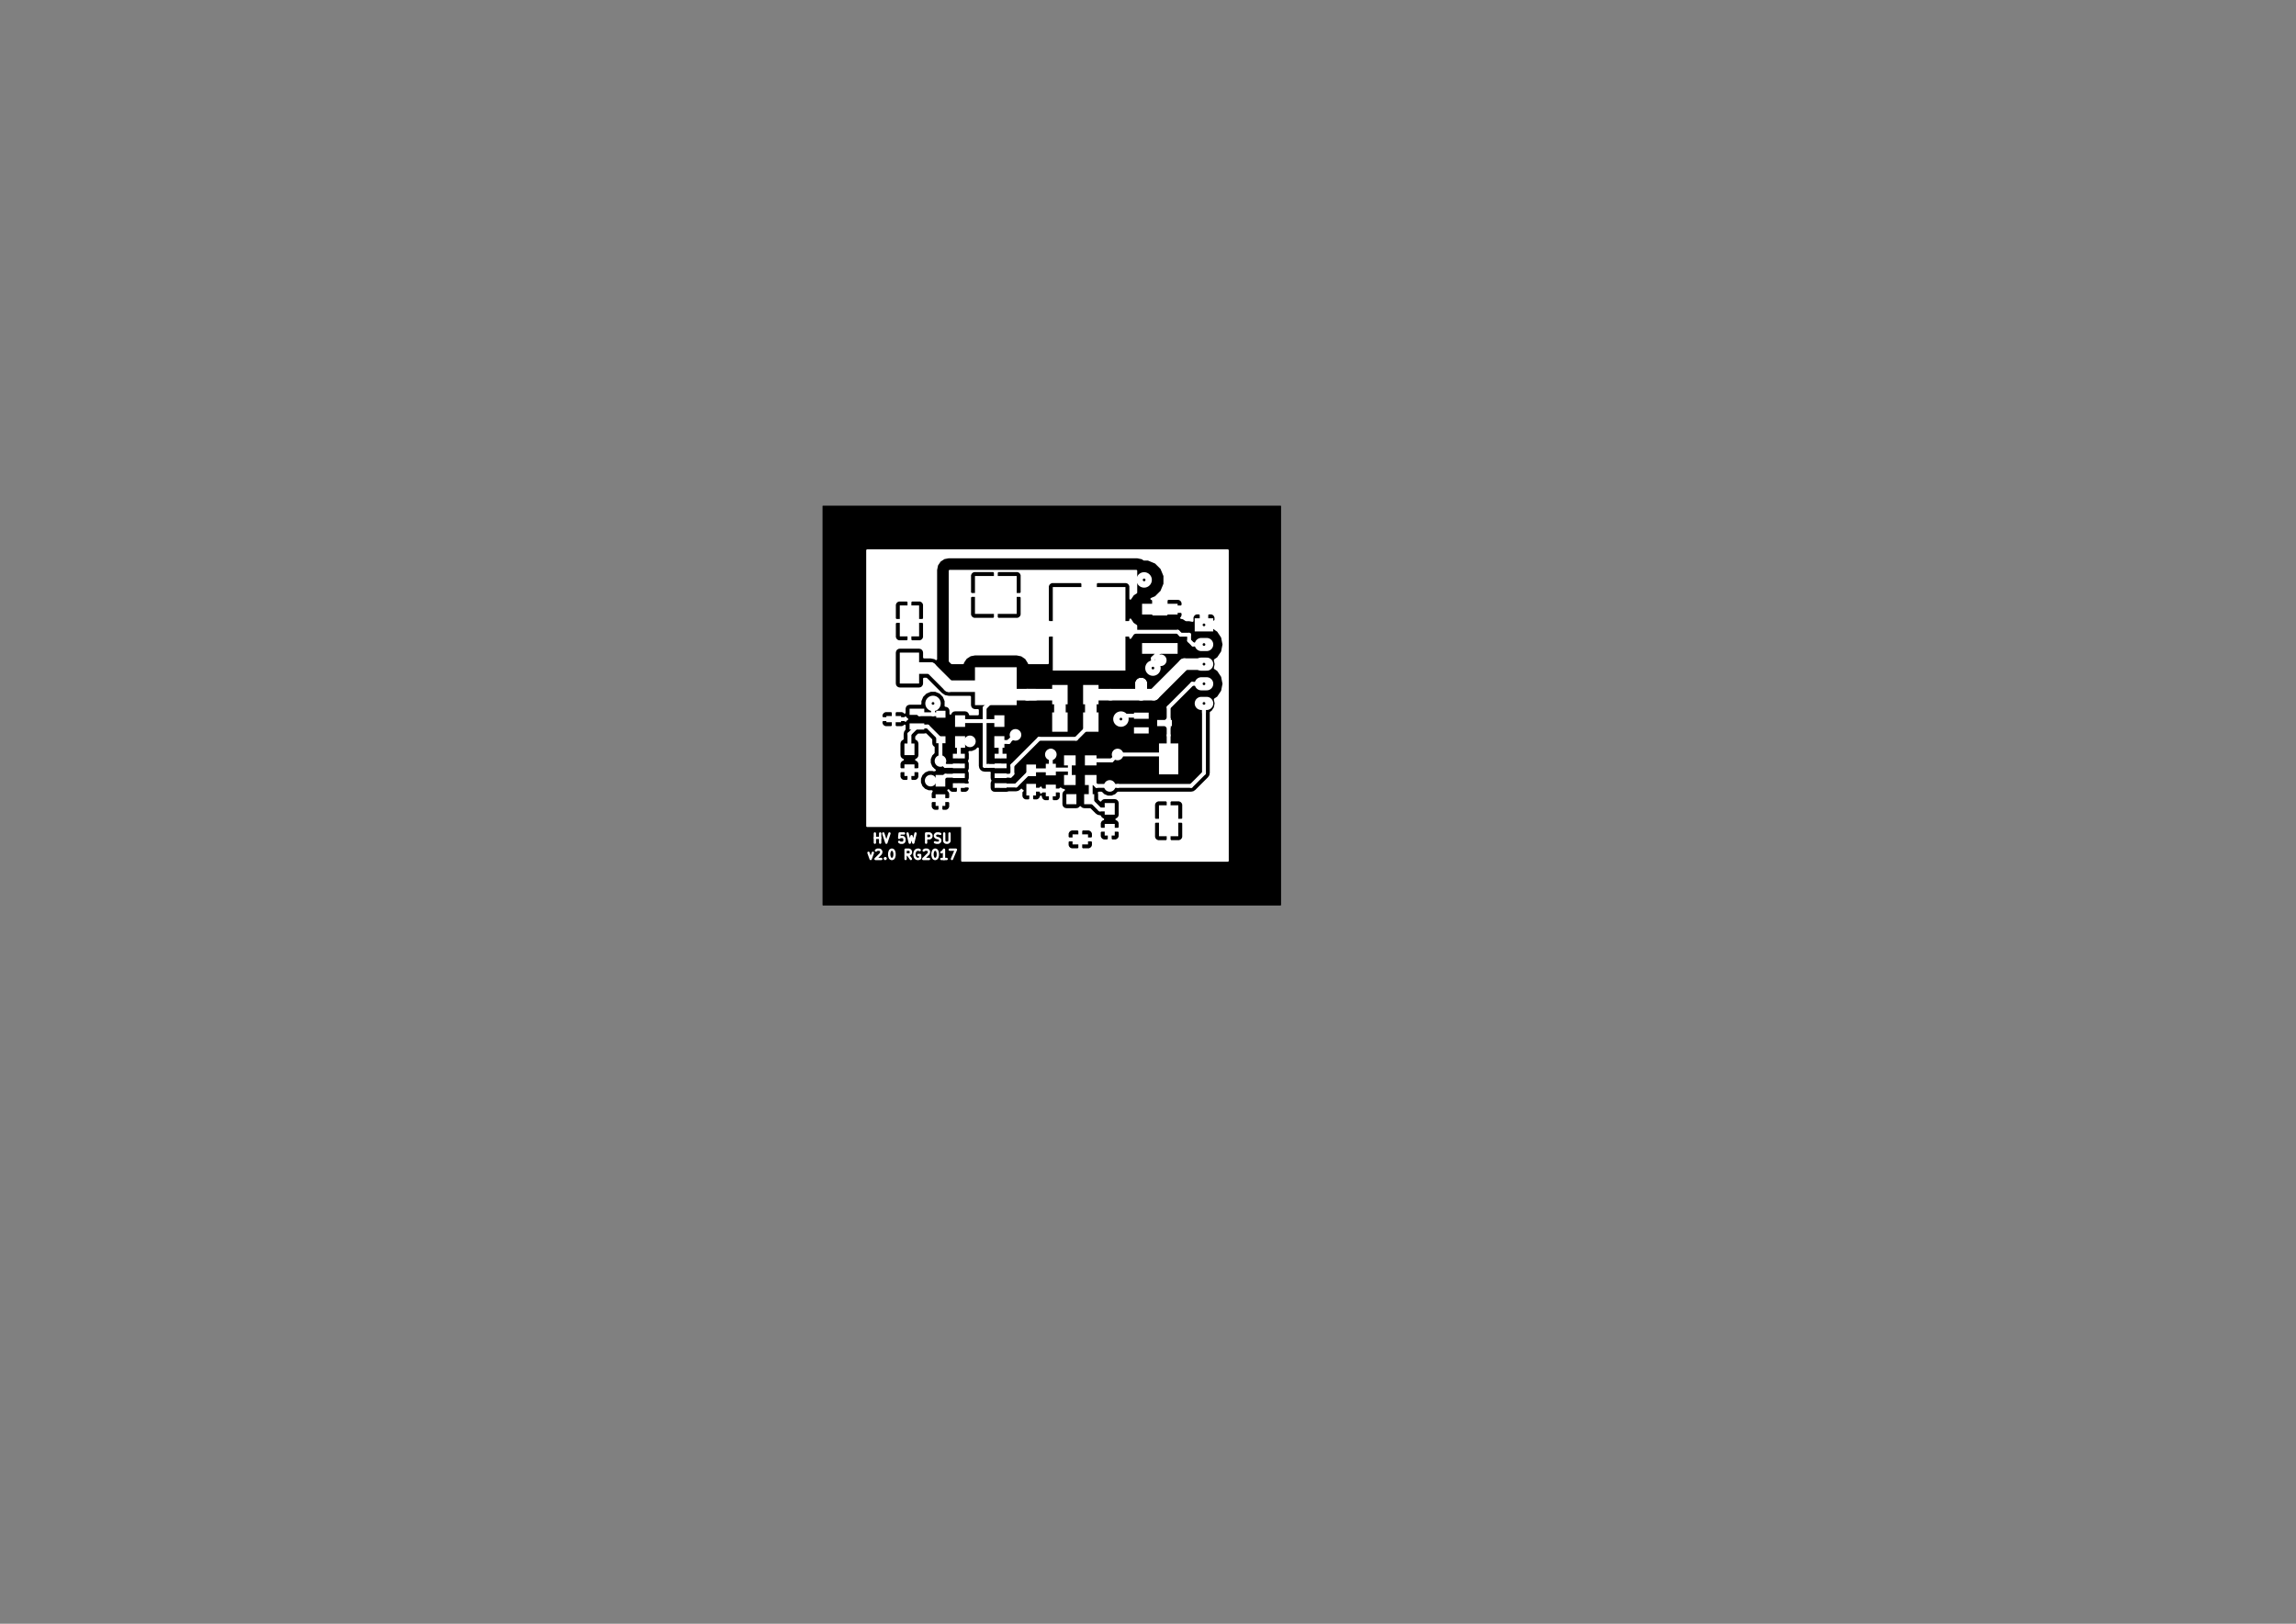 <?xml version="1.0" standalone="no"?>
 <!DOCTYPE svg PUBLIC "-//W3C//DTD SVG 1.1//EN" 
 "http://www.w3.org/Graphics/SVG/1.1/DTD/svg11.dtd"> 
<svg xmlns="http://www.w3.org/2000/svg" version="1.1" 
    width="29.7cm" height="21.001cm" viewBox="0 0 116930 82680 ">
<rect x="0" y="0" width="116930" height="82680" fill="#808080" stroke="none"/>
<title>SVG Picture created as PSU_v2-F.Cu.svg date 2017/03/22 12:26:56 </title>
  <desc>Picture generated by PCBNEW </desc>
<g style="fill:#000000; fill-opacity:1;stroke:#000000; stroke-opacity:1;
stroke-linecap:round; stroke-linejoin:round; "
 transform="translate(0 0) scale(1 1)">
</g>
<g style="fill:#000000; fill-opacity:0.0; 
stroke:#000000; stroke-width:-0; stroke-opacity:1; 
stroke-linecap:round; stroke-linejoin:round;">
</g>
<g style="fill:#000000; fill-opacity:1.0; 
stroke:#000000; stroke-width:39.37; stroke-opacity:1; 
stroke-linecap:round; stroke-linejoin:round;">
<rect x="41909.4" y="25767.7" width="23310.6" height="20315" rx="0" />
</g>
<g style="fill:#FFFFFF; fill-opacity:1.0; 
stroke:#FFFFFF; stroke-width:39.37; stroke-opacity:1; 
stroke-linecap:round; stroke-linejoin:round;">
</g>
<g style="fill:#FFFFFF; fill-opacity:0.0; 
stroke:#FFFFFF; stroke-width:39.37; stroke-opacity:1; 
stroke-linecap:round; stroke-linejoin:round;">
</g>
<g style="fill:#FFFFFF; fill-opacity:0.0; 
stroke:#FFFFFF; stroke-width:118.11; stroke-opacity:1; 
stroke-linecap:round; stroke-linejoin:round;">
<path d="M44555 42910
L44555 42438
" />
<path d="M44555 42663
L44825 42663
" />
<path d="M44825 42910
L44825 42438
" />
<path d="M44983 42438
L45140 42910
L45298 42438
" />
<path d="M46040 42438
L45815 42438
L45793 42663
L45815 42640
L45860 42618
L45973 42618
L46017 42640
L46040 42663
L46062 42708
L46062 42820
L46040 42865
L46017 42888
L45973 42910
L45860 42910
L45815 42888
L45793 42865
" />
<path d="M46220 42438
L46332 42910
L46422 42573
L46512 42910
L46625 42438
" />
<path d="M47165 42910
L47165 42438
L47345 42438
L47390 42460
L47412 42483
L47435 42528
L47435 42595
L47412 42640
L47390 42663
L47345 42685
L47165 42685
" />
<path d="M47615 42888
L47682 42910
L47795 42910
L47840 42888
L47862 42865
L47885 42820
L47885 42775
L47862 42730
L47840 42708
L47795 42685
L47705 42663
L47660 42640
L47637 42618
L47615 42573
L47615 42528
L47637 42483
L47660 42460
L47705 42438
L47817 42438
L47885 42460
" />
<path d="M48087 42438
L48087 42820
L48110 42865
L48132 42888
L48177 42910
L48267 42910
L48312 42888
L48335 42865
L48357 42820
L48357 42438
" />
<path d="M44229 43422
L44341 43737
L44454 43422
" />
<path d="M44611 43309
L44634 43287
L44679 43264
L44791 43264
L44836 43287
L44859 43309
L44881 43354
L44881 43399
L44859 43467
L44589 43737
L44881 43737
" />
<path d="M45084 43692
L45106 43714
L45084 43737
L45061 43714
L45084 43692
L45084 43737
" />
<path d="M45399 43264
L45444 43264
L45489 43287
L45511 43309
L45534 43354
L45556 43444
L45556 43557
L45534 43647
L45511 43692
L45489 43714
L45444 43737
L45399 43737
L45354 43714
L45331 43692
L45309 43647
L45286 43557
L45286 43444
L45309 43354
L45331 43309
L45354 43287
L45399 43264
" />
<path d="M46389 43737
L46231 43512
" />
<path d="M46119 43737
L46119 43264
L46299 43264
L46344 43287
L46366 43309
L46389 43354
L46389 43422
L46366 43467
L46344 43489
L46299 43512
L46119 43512
" />
<path d="M46839 43287
L46794 43264
L46726 43264
L46659 43287
L46614 43332
L46591 43377
L46569 43467
L46569 43534
L46591 43624
L46614 43669
L46659 43714
L46726 43737
L46771 43737
L46839 43714
L46861 43692
L46861 43534
L46771 43534
" />
<path d="M47041 43309
L47064 43287
L47109 43264
L47221 43264
L47266 43287
L47289 43309
L47311 43354
L47311 43399
L47289 43467
L47019 43737
L47311 43737
" />
<path d="M47604 43264
L47649 43264
L47694 43287
L47716 43309
L47739 43354
L47761 43444
L47761 43557
L47739 43647
L47716 43692
L47694 43714
L47649 43737
L47604 43737
L47559 43714
L47536 43692
L47514 43647
L47491 43557
L47491 43444
L47514 43354
L47536 43309
L47559 43287
L47604 43264
" />
<path d="M48211 43737
L47941 43737
" />
<path d="M48076 43737
L48076 43264
L48031 43332
L47986 43377
L47941 43399
" />
<path d="M48368 43264
L48683 43264
L48481 43737
" />
</g>
<g style="fill:#FFFFFF; fill-opacity:0.0; 
stroke:#FFFFFF; stroke-width:0; stroke-opacity:1; 
stroke-linecap:round; stroke-linejoin:round;">
</g>
<g style="fill:#FFFFFF; fill-opacity:1.0; 
stroke:#FFFFFF; stroke-width:0; stroke-opacity:1; 
stroke-linecap:round; stroke-linejoin:round;">
<polyline style="fill-rule:evenodd;"
points="47649,39460
48141,39460
48141,40051
47649,40051
47649,39460
" /> 
<polyline style="fill-rule:evenodd;"
points="47649,40445
48141,40445
48141,41035
47649,41035
47649,40445
" /> 
<polyline style="fill-rule:evenodd;"
points="45824,33229
46808,33229
46808,34804
45824,34804
45824,33229
" /> 
<polyline style="fill-rule:evenodd;"
points="45824,30828
46808,30828
46808,32403
45824,32403
45824,30828
" /> 
<polyline style="fill-rule:evenodd;"
points="52270,38929
52762,38929
52762,39520
52270,39520
52270,38929
" /> 
<polyline style="fill-rule:evenodd;"
points="52270,39914
52762,39914
52762,40504
52270,40504
52270,39914
" /> 
<polyline style="fill-rule:evenodd;"
points="60008,39429
59024,39429
59024,37855
60008,37855
60008,39429
" /> 
<polyline style="fill-rule:evenodd;"
points="60008,42579
59024,42579
59024,41004
60008,41004
60008,42579
" /> 
<polyline style="fill-rule:evenodd;"
points="47680,36190
48152,36190
48152,36544
47680,36544
47680,36190
" /> 
<polyline style="fill-rule:evenodd;"
points="47680,37489
48152,37489
48152,37844
47680,37844
47680,37489
" /> 
<polyline style="fill-rule:evenodd;"
points="57751,36600
57751,36285
58500,36285
58500,36600
57751,36600
" /> 
<polyline style="fill-rule:evenodd;"
points="57751,37348
57751,37033
58500,37033
58500,37348
57751,37348
" /> 
<polyline style="fill-rule:evenodd;"
points="58933,36974
58933,36659
59681,36659
59681,36974
58933,36974
" /> 
<polyline style="fill-rule:evenodd;"
points="60844,32151
60844,31482
61788,31482
61788,32151
60844,32151
" /> 
</g>
<g style="fill:#FFFFFF; fill-opacity:1.0; 
stroke:#FFFFFF; stroke-width:669.291; stroke-opacity:1; 
stroke-linecap:round; stroke-linejoin:round;">
</g>
<g style="fill:#FFFFFF; fill-opacity:0.0; 
stroke:#FFFFFF; stroke-width:669.291; stroke-opacity:1; 
stroke-linecap:round; stroke-linejoin:round;">
<path d="M61178 32817
L61454 32817
" />
<path d="M61178 33817
L61454 33817
" />
<path d="M61178 34817
L61454 34817
" />
<path d="M61178 35817
L61454 35817
" />
</g>
<g style="fill:#FFFFFF; fill-opacity:0.0; 
stroke:#FFFFFF; stroke-width:0; stroke-opacity:1; 
stroke-linecap:round; stroke-linejoin:round;">
</g>
<g style="fill:#FFFFFF; fill-opacity:1.0; 
stroke:#FFFFFF; stroke-width:0; stroke-opacity:1; 
stroke-linecap:round; stroke-linejoin:round;">
<polyline style="fill-rule:evenodd;"
points="51779,35904
49653,35904
49653,33975
51779,33975
51779,35904
" /> 
<polyline style="fill-rule:evenodd;"
points="51779,31258
49653,31258
49653,29329
51779,29329
51779,31258
" /> 
<polyline style="fill-rule:evenodd;"
points="47071,36833
47071,37148
46323,37148
46323,36833
47071,36833
" /> 
<polyline style="fill-rule:evenodd;"
points="47071,36085
47071,36400
46323,36400
46323,36085
47071,36085
" /> 
<polyline style="fill-rule:evenodd;"
points="45890,36459
45890,36774
45142,36774
45142,36459
45890,36459
" /> 
<polyline style="fill-rule:evenodd;"
points="57316,29891
57316,34143
53616,34143
53616,29891
57316,29891
" /> 
<polyline style="fill-rule:evenodd;"
points="59974,30743
59974,31290
58163,31290
58163,30743
59974,30743
" /> 
<polyline style="fill-rule:evenodd;"
points="59974,32743
59974,33290
58163,33290
58163,32743
59974,32743
" /> 
<polyline style="fill-rule:evenodd;"
points="53585,37259
53585,36275
54372,36275
54372,37259
53585,37259
" /> 
<polyline style="fill-rule:evenodd;"
points="55160,37259
55160,36275
55947,36275
55947,37259
55160,37259
" /> 
<polyline style="fill-rule:evenodd;"
points="53585,35861
53585,34877
54372,34877
54372,35861
53585,35861
" /> 
<polyline style="fill-rule:evenodd;"
points="55160,35861
55160,34877
55947,34877
55947,35861
55160,35861
" /> 
<polyline style="fill-rule:evenodd;"
points="46060,37859
46572,37859
46572,38449
46060,38449
46060,37859
" /> 
<polyline style="fill-rule:evenodd;"
points="46060,38922
46572,38922
46572,39512
46060,39512
46060,38922
" /> 
<polyline style="fill-rule:evenodd;"
points="55843,38461
55843,38973
55252,38973
55252,38461
55843,38461
" /> 
<polyline style="fill-rule:evenodd;"
points="54780,38461
54780,38973
54189,38973
54189,38461
54780,38461
" /> 
<polyline style="fill-rule:evenodd;"
points="53260,38890
53772,38890
53772,39481
53260,39481
53260,38890
" /> 
<polyline style="fill-rule:evenodd;"
points="53260,39953
53772,39953
53772,40544
53260,40544
53260,39953
" /> 
<polyline style="fill-rule:evenodd;"
points="55843,39461
55843,39973
55252,39973
55252,39461
55843,39461
" /> 
<polyline style="fill-rule:evenodd;"
points="54780,39461
54780,39973
54189,39973
54189,39461
54780,39461
" /> 
<polyline style="fill-rule:evenodd;"
points="56772,42544
56260,42544
56260,41953
56772,41953
56772,42544
" /> 
<polyline style="fill-rule:evenodd;"
points="56772,41481
56260,41481
56260,40890
56772,40890
56772,41481
" /> 
<polyline style="fill-rule:evenodd;"
points="51151,38075
50639,38075
50639,37484
51151,37484
51151,38075
" /> 
<polyline style="fill-rule:evenodd;"
points="51151,37012
50639,37012
50639,36421
51151,36421
51151,37012
" /> 
<polyline style="fill-rule:evenodd;"
points="49151,38075
48639,38075
48639,37484
49151,37484
49151,38075
" /> 
<polyline style="fill-rule:evenodd;"
points="49151,37012
48639,37012
48639,36421
49151,36421
49151,37012
" /> 
<polyline style="fill-rule:evenodd;"
points="54819,40949
54307,40949
54307,40437
54819,40437
54819,40949
" /> 
<polyline style="fill-rule:evenodd;"
points="55410,42996
54622,42996
54622,42485
55410,42485
55410,42996
" /> 
<polyline style="fill-rule:evenodd;"
points="55725,40949
55213,40949
55213,40437
55725,40437
55725,40949
" /> 
<polyline style="fill-rule:evenodd;"
points="48527,38616
48527,38380
49137,38380
49137,38616
48527,38616
" /> 
<polyline style="fill-rule:evenodd;"
points="48527,39116
48527,38880
49137,38880
49137,39116
48527,39116
" /> 
<polyline style="fill-rule:evenodd;"
points="48527,39616
48527,39380
49137,39380
49137,39616
48527,39616
" /> 
<polyline style="fill-rule:evenodd;"
points="48527,40116
48527,39880
49137,39880
49137,40116
48527,40116
" /> 
<polyline style="fill-rule:evenodd;"
points="50653,40116
50653,39880
51263,39880
51263,40116
50653,40116
" /> 
<polyline style="fill-rule:evenodd;"
points="50653,39616
50653,39380
51263,39380
51263,39616
50653,39616
" /> 
<polyline style="fill-rule:evenodd;"
points="50653,39116
50653,38880
51263,38880
51263,39116
50653,39116
" /> 
<polyline style="fill-rule:evenodd;"
points="50653,38616
50653,38380
51263,38380
51263,38616
50653,38616
" /> 
<circle cx="58116.5" cy="34817.3" r="295.276" /> 
</g>
<g style="fill:#FFFFFF; fill-opacity:1.0; 
stroke:#FFFFFF; stroke-width:39.37; stroke-opacity:1; 
stroke-linecap:round; stroke-linejoin:round;">
</g>
<g style="fill:#FFFFFF; fill-opacity:1.0; 
stroke:#FFFFFF; stroke-width:0; stroke-opacity:1; 
stroke-linecap:round; stroke-linejoin:round;">
<circle cx="47395.4" cy="39748.3" r="295.276" /> 
</g>
<g style="fill:#FFFFFF; fill-opacity:1.0; 
stroke:#FFFFFF; stroke-width:39.37; stroke-opacity:1; 
stroke-linecap:round; stroke-linejoin:round;">
</g>
<g style="fill:#FFFFFF; fill-opacity:1.0; 
stroke:#FFFFFF; stroke-width:0; stroke-opacity:1; 
stroke-linecap:round; stroke-linejoin:round;">
<circle cx="49395.4" cy="37748.3" r="295.276" /> 
</g>
<g style="fill:#FFFFFF; fill-opacity:1.0; 
stroke:#FFFFFF; stroke-width:39.37; stroke-opacity:1; 
stroke-linecap:round; stroke-linejoin:round;">
</g>
<g style="fill:#FFFFFF; fill-opacity:1.0; 
stroke:#FFFFFF; stroke-width:0; stroke-opacity:1; 
stroke-linecap:round; stroke-linejoin:round;">
<circle cx="53516.5" cy="38417.3" r="295.276" /> 
</g>
<g style="fill:#FFFFFF; fill-opacity:1.0; 
stroke:#FFFFFF; stroke-width:39.37; stroke-opacity:1; 
stroke-linecap:round; stroke-linejoin:round;">
</g>
<g style="fill:#FFFFFF; fill-opacity:1.0; 
stroke:#FFFFFF; stroke-width:0; stroke-opacity:1; 
stroke-linecap:round; stroke-linejoin:round;">
<circle cx="56916.5" cy="38417.3" r="295.276" /> 
</g>
<g style="fill:#FFFFFF; fill-opacity:1.0; 
stroke:#FFFFFF; stroke-width:39.37; stroke-opacity:1; 
stroke-linecap:round; stroke-linejoin:round;">
</g>
<g style="fill:#FFFFFF; fill-opacity:1.0; 
stroke:#FFFFFF; stroke-width:0; stroke-opacity:1; 
stroke-linecap:round; stroke-linejoin:round;">
<circle cx="56516.5" cy="40017.3" r="295.276" /> 
</g>
<g style="fill:#FFFFFF; fill-opacity:1.0; 
stroke:#FFFFFF; stroke-width:39.37; stroke-opacity:1; 
stroke-linecap:round; stroke-linejoin:round;">
</g>
<g style="fill:#FFFFFF; fill-opacity:1.0; 
stroke:#FFFFFF; stroke-width:0; stroke-opacity:1; 
stroke-linecap:round; stroke-linejoin:round;">
<circle cx="59116.5" cy="33617.3" r="295.276" /> 
</g>
<g style="fill:#FFFFFF; fill-opacity:1.0; 
stroke:#FFFFFF; stroke-width:39.37; stroke-opacity:1; 
stroke-linecap:round; stroke-linejoin:round;">
</g>
<g style="fill:#FFFFFF; fill-opacity:1.0; 
stroke:#FFFFFF; stroke-width:0; stroke-opacity:1; 
stroke-linecap:round; stroke-linejoin:round;">
<circle cx="51716.5" cy="37417.3" r="295.276" /> 
</g>
<g style="fill:#FFFFFF; fill-opacity:1.0; 
stroke:#FFFFFF; stroke-width:39.37; stroke-opacity:1; 
stroke-linecap:round; stroke-linejoin:round;">
</g>
<g style="fill:#FFFFFF; fill-opacity:1.0; 
stroke:#FFFFFF; stroke-width:0; stroke-opacity:1; 
stroke-linecap:round; stroke-linejoin:round;">
<circle cx="47895.4" cy="38748.3" r="295.276" /> 
</g>
<g style="fill:#FFFFFF; fill-opacity:1.0; 
stroke:#FFFFFF; stroke-width:39.37; stroke-opacity:1; 
stroke-linecap:round; stroke-linejoin:round;">
</g>
<g style="fill:#FFFFFF; fill-opacity:1.0; 
stroke:#FFFFFF; stroke-width:0; stroke-opacity:1; 
stroke-linecap:round; stroke-linejoin:round;">
<circle cx="58716.5" cy="34017.3" r="393.701" /> 
</g>
<g style="fill:#FFFFFF; fill-opacity:1.0; 
stroke:#FFFFFF; stroke-width:39.37; stroke-opacity:1; 
stroke-linecap:round; stroke-linejoin:round;">
</g>
<g style="fill:#FFFFFF; fill-opacity:1.0; 
stroke:#FFFFFF; stroke-width:0; stroke-opacity:1; 
stroke-linecap:round; stroke-linejoin:round;">
<circle cx="47516.5" cy="35817.3" r="393.701" /> 
</g>
<g style="fill:#FFFFFF; fill-opacity:1.0; 
stroke:#FFFFFF; stroke-width:39.37; stroke-opacity:1; 
stroke-linecap:round; stroke-linejoin:round;">
</g>
<g style="fill:#FFFFFF; fill-opacity:1.0; 
stroke:#FFFFFF; stroke-width:0; stroke-opacity:1; 
stroke-linecap:round; stroke-linejoin:round;">
<circle cx="58267.7" cy="29527.6" r="393.701" /> 
</g>
<g style="fill:#FFFFFF; fill-opacity:1.0; 
stroke:#FFFFFF; stroke-width:39.37; stroke-opacity:1; 
stroke-linecap:round; stroke-linejoin:round;">
</g>
<g style="fill:#FFFFFF; fill-opacity:1.0; 
stroke:#FFFFFF; stroke-width:0; stroke-opacity:1; 
stroke-linecap:round; stroke-linejoin:round;">
<circle cx="57086.6" cy="36614.2" r="393.701" /> 
</g>
<g style="fill:#FFFFFF; fill-opacity:1.0; 
stroke:#FFFFFF; stroke-width:39.37; stroke-opacity:1; 
stroke-linecap:round; stroke-linejoin:round;">
</g>
<g style="fill:#FFFFFF; fill-opacity:1.0; 
stroke:#FFFFFF; stroke-width:196.85; stroke-opacity:1; 
stroke-linecap:round; stroke-linejoin:round;">
</g>
<g style="fill:#FFFFFF; fill-opacity:0.0; 
stroke:#FFFFFF; stroke-width:196.85; stroke-opacity:1; 
stroke-linecap:round; stroke-linejoin:round;">
<path d="M47895 39756
L47403 39756
" />
<path d="M47403 39756
L47395 39748
" />
<path d="M48832 39498
L48153 39498
" />
<path d="M48153 39498
L47895 39756
" />
</g>
<g style="fill:#FFFFFF; fill-opacity:0.0; 
stroke:#FFFFFF; stroke-width:590.551; stroke-opacity:1; 
stroke-linecap:round; stroke-linejoin:round;">
<path d="M47399 34017
L46316 34017
" />
<path d="M48322 34940
L47399 34017
" />
<path d="M50716 34940
L48322 34940
" />
<path d="M52716 35369
L52316 35369
" />
<path d="M52316 35369
L51145 35369
" />
<path d="M53979 35369
L52316 35369
" />
</g>
<g style="fill:#FFFFFF; fill-opacity:0.0; 
stroke:#FFFFFF; stroke-width:196.85; stroke-opacity:1; 
stroke-linecap:round; stroke-linejoin:round;">
<path d="M50145 36046
L50716 35475
" />
<path d="M50716 35475
L50716 34940
" />
<path d="M50145 36748
L50145 36046
" />
<path d="M50145 36748
L50176 36716
" />
<path d="M52776 35430
L52716 35369
" />
</g>
<g style="fill:#FFFFFF; fill-opacity:0.0; 
stroke:#FFFFFF; stroke-width:590.551; stroke-opacity:1; 
stroke-linecap:round; stroke-linejoin:round;">
<path d="M51145 35369
L50716 34940
" />
<path d="M53979 35369
L53979 36767
" />
</g>
<g style="fill:#FFFFFF; fill-opacity:0.0; 
stroke:#FFFFFF; stroke-width:196.85; stroke-opacity:1; 
stroke-linecap:round; stroke-linejoin:round;">
<path d="M50145 36748
L50113 36716
" />
<path d="M50113 36716
L48895 36716
" />
<path d="M50145 38998
L50145 36748
" />
<path d="M50176 36716
L50895 36716
" />
<path d="M50338 38998
L50145 38998
" />
<path d="M50958 38998
L50338 38998
" />
<path d="M50958 38998
L50751 38998
" />
<path d="M50958 39998
L51743 39998
" />
<path d="M51743 39998
L52516 39225
" />
<path d="M52508 39217
L52516 39225
" />
<path d="M54485 39185
L54485 39717
" />
<path d="M54485 39185
L54485 38717
" />
<path d="M53516 39185
L54485 39185
" />
<path d="M53516 39185
L53516 38217
" />
<path d="M52516 39225
L53477 39225
" />
<path d="M53477 39225
L53516 39185
" />
<path d="M59516 37442
L59516 36617
" />
<path d="M59516 36617
L59516 36017
" />
<path d="M59307 36817
L59316 36817
" />
<path d="M59316 36817
L59516 36617
" />
<path d="M59316 36817
L59516 37017
" />
<path d="M56916 38417
L59291 38417
" />
<path d="M59291 38417
L59516 38642
" />
<path d="M55548 38717
L56616 38717
" />
<path d="M56616 38717
L56916 38417
" />
<path d="M59516 37442
L59516 38642
" />
<path d="M59516 36017
L60716 34817
" />
<path d="M60716 34817
L61316 34817
" />
<path d="M58716 34017
L58716 33519
" />
<path d="M58716 33519
L59068 33167
" />
<path d="M47516 36367
L46822 36367
" />
<path d="M47916 36367
L47516 36367
" />
<path d="M47516 36367
L47516 35817
" />
<path d="M46822 36367
L46697 36243
" />
<path d="M58916 33817
L58916 33319
" />
<path d="M58916 33319
L59068 33167
" />
<path d="M47895 38748
L47895 37688
" />
<path d="M47895 37688
L47916 37666
" />
<path d="M46697 36991
L47240 36991
" />
<path d="M47240 36991
L47916 37666
" />
<path d="M46316 38154
L46316 37372
" />
<path d="M46316 37372
L46697 36991
" />
<path d="M48832 38998
L48145 38998
" />
<path d="M48145 38998
L47895 38748
" />
<path d="M58125 36443
L57257 36443
" />
<path d="M57257 36443
L57086 36614
" />
<path d="M60759 32817
L61316 32817
" />
<path d="M60759 32817
L60559 32617
" />
<path d="M60559 32617
L60559 32317
" />
<path d="M60559 32317
L60129 32317
" />
<path d="M60129 32317
L59979 32167
" />
<path d="M59979 32167
L55466 32167
" />
</g>
<g style="fill:#FFFFFF; fill-opacity:0.0; 
stroke:#FFFFFF; stroke-width:590.551; stroke-opacity:1; 
stroke-linecap:round; stroke-linejoin:round;">
<path d="M55466 32167
L56466 32167
" />
<path d="M55466 32167
L54766 32167
" />
<path d="M55466 32167
L55466 31967
" />
<path d="M58116 34817
L58116 35369
" />
<path d="M58116 34817
L58116 35369
" />
</g>
<g style="fill:#FFFFFF; fill-opacity:0.0; 
stroke:#FFFFFF; stroke-width:196.85; stroke-opacity:1; 
stroke-linecap:round; stroke-linejoin:round;">
<path d="M50958 39498
L51460 39498
" />
<path d="M51460 39498
L51558 39399
" />
<path d="M55553 36865
L55553 36767
" />
<path d="M51558 39399
L51558 38975
" />
<path d="M51558 38975
L52916 37617
" />
<path d="M52916 37617
L54802 37617
" />
<path d="M54802 37617
L55553 36865
" />
</g>
<g style="fill:#FFFFFF; fill-opacity:0.0; 
stroke:#FFFFFF; stroke-width:590.551; stroke-opacity:1; 
stroke-linecap:round; stroke-linejoin:round;">
<path d="M61316 33817
L60316 33817
" />
<path d="M60316 33817
L58764 35369
" />
<path d="M58764 35369
L56553 35369
" />
<path d="M56553 35369
L55553 35369
" />
</g>
<g style="fill:#FFFFFF; fill-opacity:0.0; 
stroke:#FFFFFF; stroke-width:196.85; stroke-opacity:1; 
stroke-linecap:round; stroke-linejoin:round;">
<path d="M51035 39498
L50958 39498
" />
</g>
<g style="fill:#FFFFFF; fill-opacity:0.0; 
stroke:#FFFFFF; stroke-width:590.551; stroke-opacity:1; 
stroke-linecap:round; stroke-linejoin:round;">
<path d="M55553 35369
L55553 36767
" />
</g>
<g style="fill:#FFFFFF; fill-opacity:0.0; 
stroke:#FFFFFF; stroke-width:196.85; stroke-opacity:1; 
stroke-linecap:round; stroke-linejoin:round;">
<path d="M56516 40017
L55848 40017
" />
<path d="M55848 40017
L55548 39717
" />
<path d="M61316 35817
L61316 39362
" />
<path d="M61316 39362
L60661 40017
" />
<path d="M60661 40017
L56934 40017
" />
<path d="M56934 40017
L56516 40017
" />
<path d="M61316 36290
L61316 35817
" />
<path d="M55469 40693
L55492 40693
" />
<path d="M55492 40693
L56016 41217
" />
<path d="M56016 41217
L56485 41217
" />
<path d="M56485 41217
L56516 41185
" />
<path d="M55548 39717
L55548 40614
" />
<path d="M55548 40614
L55469 40693
" />
<path d="M49395 37748
L48926 37748
" />
<path d="M48926 37748
L48895 37779
" />
<path d="M48832 38498
L48832 37842
" />
<path d="M48832 37842
L48895 37779
" />
<path d="M51363 37779
L51363 37769
" />
<path d="M51363 37769
L51716 37417
" />
<path d="M50895 37779
L51363 37779
" />
<path d="M51363 37779
L51395 37748
" />
<path d="M50958 38498
L50958 37842
" />
<path d="M50958 37842
L50895 37779
" />
</g>
<g style="fill:#FFFFFF; fill-opacity:1.0; 
stroke:#FFFFFF; stroke-width:100; stroke-opacity:1; 
stroke-linecap:round; stroke-linejoin:round;">
<polyline style="fill-rule:evenodd;"
points="57866,30173
57707,30275
57566,30482
57566,29841
57528,29749
57458,29679
57366,29641
55872,29641
55810,29703
55810,31673
57504,31673
57566,31611
57566,31546
57695,31746
57866,31863
57866,32173
57707,32275
57566,32482
57566,32423
57504,32361
55810,32361
55810,32368
55122,32368
55122,32361
53428,32361
53366,32423
53366,33767
52393,33767
52387,33738
52247,33520
52033,33374
51779,33322
49653,33322
49416,33367
49198,33507
49051,33721
49042,33767
48472,33767
48366,33661
48366,30405
49403,30405
49403,31308
49441,31400
49511,31470
49603,31508
50605,31508
50668,31446
50668,30342
50764,30342
50764,31446
50827,31508
51829,31508
51921,31470
51991,31400
52029,31308
52029,30405
51967,30342
50764,30342
50668,30342
49466,30342
49403,30405
48366,30405
48366,29280
49403,29280
49403,30183
49466,30245
50668,30245
50668,29142
50764,29142
50764,30245
51967,30245
52029,30183
52029,29841
53366,29841
53366,31611
53428,31673
55122,31673
55122,29703
55060,29641
53566,29641
53474,29679
53404,29749
53366,29841
52029,29841
52029,29280
51991,29188
51921,29117
51829,29079
50827,29079
50764,29142
50668,29142
50605,29079
49603,29079
49511,29117
49441,29188
49403,29280
48366,29280
48366,29067
57866,29067
57866,30173
" /> 
<polyline style="fill-rule:evenodd;"
points="62528,43827
48998,43827
48998,42851
54372,42851
54372,43046
54410,43138
54481,43208
54573,43246
54905,43246
54968,43184
54968,42789
55064,42789
55064,43184
55127,43246
55459,43246
55551,43208
55622,43138
55660,43046
55660,42851
55597,42789
55064,42789
54968,42789
54435,42789
54372,42851
48998,42851
48998,42435
54372,42435
54372,42630
54435,42692
54968,42692
54968,42297
55064,42297
55064,42692
55597,42692
55660,42630
55660,42435
55628,42359
56010,42359
56010,42593
56048,42685
56119,42756
56210,42794
56405,42794
56468,42731
56468,42297
56564,42297
56564,42731
56627,42794
56822,42794
56914,42756
56984,42685
57022,42593
57022,42359
56959,42297
56564,42297
56468,42297
56073,42297
56010,42359
55628,42359
55622,42343
55551,42273
55459,42235
55127,42235
55064,42297
54968,42297
54905,42235
54573,42235
54481,42273
54410,42343
54372,42435
48998,42435
48998,42060
44164,42060
44164,40851
47399,40851
47399,41085
47437,41177
47507,41247
47599,41285
47784,41285
47846,41223
47846,40788
47943,40788
47943,41223
48006,41285
48191,41285
48283,41247
48353,41177
48391,41085
48391,40851
48328,40788
47943,40788
47846,40788
47461,40788
47399,40851
44164,40851
44164,39328
45810,39328
45810,39562
45848,39654
45919,39724
46010,39762
46205,39762
46268,39700
46268,39265
46364,39265
46364,39700
46427,39762
46622,39762
46714,39724
46784,39654
46822,39562
46822,39328
46759,39265
46364,39265
46268,39265
45873,39265
45810,39328
44164,39328
44164,36728
44892,36728
44892,36824
44930,36916
45000,36986
45092,37024
45405,37024
45468,36962
45468,36665
44955,36665
44892,36728
44164,36728
44164,36410
44892,36410
44892,36506
44955,36568
45468,36568
45468,36272
45564,36272
45564,36568
46078,36568
46114,36532
46143,36576
46203,36617
46148,36653
46114,36702
46078,36665
45564,36665
45564,36962
45627,37024
45940,37024
46032,36986
46071,36946
46071,37128
45997,37240
45971,37372
45971,37624
45969,37624
45885,37678
45828,37761
45808,37859
45808,38449
45826,38541
45880,38625
45962,38681
45979,38684
45919,38710
45848,38780
45810,38872
45810,39106
45873,39168
46268,39168
46268,39161
46364,39161
46364,39168
46759,39168
46822,39106
46822,38872
46784,38780
46714,38710
46655,38685
46663,38684
46747,38630
46804,38547
46824,38449
46824,37859
46806,37767
46752,37683
46670,37627
46661,37625
46661,37515
46776,37400
47071,37400
47147,37386
47428,37667
47428,37844
47445,37935
47499,38019
47550,38053
47550,38326
47436,38440
47353,38640
47353,38855
47435,39055
47587,39207
47609,39216
47557,39226
47555,39227
47503,39206
47288,39206
47088,39288
46936,39440
46853,39640
46853,39855
46935,40055
47087,40207
47287,40290
47450,40290
47437,40303
47399,40395
47399,40629
47461,40692
47846,40692
47846,40684
47943,40684
47943,40692
48328,40692
48391,40629
48391,40395
48353,40303
48295,40245
48307,40238
48315,40258
48385,40328
48477,40366
48721,40366
48783,40303
48783,40046
48880,40046
48880,40303
48943,40366
49187,40366
49279,40328
49349,40258
49387,40166
49387,40109
49325,40046
48880,40046
48783,40046
48776,40046
48776,39949
48783,39949
48783,39942
48880,39942
48880,39949
49325,39949
49387,39887
49387,39830
49350,39741
49369,39714
49389,39616
49389,39380
49371,39288
49346,39248
49369,39214
49389,39116
49389,38880
49371,38788
49346,38748
49369,38714
49389,38616
49389,38380
49372,38290
49502,38290
49702,38208
49800,38110
49800,38998
49826,39130
49901,39242
50013,39317
50145,39343
50408,39343
50401,39380
50401,39616
50418,39707
50444,39748
50421,39782
50401,39880
50401,40116
50418,40207
50472,40291
50555,40348
50653,40368
51263,40368
51354,40350
51366,40343
51743,40343
51875,40317
51987,40242
52020,40209
52020,40257
52082,40257
52020,40320
52020,40554
52058,40646
52128,40716
52220,40754
52405,40754
52468,40692
52468,40257
52564,40257
52564,40692
52627,40754
52812,40754
52904,40716
52974,40646
53010,40559
53010,40593
53048,40685
53119,40756
53210,40794
53405,40794
53468,40731
53468,40297
53564,40297
53564,40731
53627,40794
53822,40794
53914,40756
53984,40685
54022,40593
54022,40359
53959,40297
53564,40297
53468,40297
53073,40297
53012,40357
53012,40320
52950,40257
52564,40257
52468,40257
52460,40257
52460,40161
52468,40161
52468,40153
52564,40153
52564,40161
52950,40161
53010,40100
53010,40137
53073,40200
53468,40200
53468,40192
53564,40192
53564,40200
53959,40200
54010,40149
54091,40205
54184,40223
54132,40257
54076,40339
54056,40437
54056,40949
54073,41041
54127,41125
54209,41181
54307,41201
54819,41201
54911,41184
54995,41130
55016,41099
55032,41125
55115,41181
55213,41201
55512,41201
55772,41461
55884,41536
56016,41562
56024,41562
56026,41572
56080,41656
56162,41712
56179,41716
56119,41741
56048,41811
56010,41903
56010,42137
56073,42200
56468,42200
56468,42192
56564,42192
56564,42200
56959,42200
57022,42137
57022,41903
57022,41903
58774,41903
58774,42629
58812,42721
58882,42791
58974,42829
59405,42829
59468,42767
59468,41840
59564,41840
59564,42767
59627,42829
60058,42829
60150,42791
60220,42721
60258,42629
60258,41903
60196,41840
59564,41840
59468,41840
58836,41840
58774,41903
57022,41903
56984,41811
56914,41741
56855,41717
56863,41715
56947,41661
57004,41579
57024,41481
57024,40954
58774,40954
58774,41681
58836,41743
59468,41743
59468,40817
59564,40817
59564,41743
60196,41743
60258,41681
60258,40954
60220,40863
60150,40792
60058,40754
59627,40754
59564,40817
59468,40817
59405,40754
58974,40754
58882,40792
58812,40863
58774,40954
57024,40954
57024,40890
57006,40799
56952,40715
56870,40658
56772,40638
56260,40638
56169,40656
56085,40710
56049,40762
55976,40689
55976,40437
55962,40362
56095,40362
56209,40476
56408,40559
56623,40559
56823,40477
56938,40362
60661,40362
60793,40336
60905,40261
61560,39606
61560,39606
61635,39494
61661,39362
61661,39362
61661,36280
61739,36228
61865,36039
61909,35817
61868,35611
62025,35506
62236,35190
62310,34817
62236,34444
62025,34127
61868,34023
61909,33817
61868,33611
62025,33506
62236,33190
62310,32817
62236,32444
62025,32127
61894,32040
61838,31984
61811,31984
61708,31916
61335,31842
61297,31842
61135,31874
61082,31794
60981,31727
60981,31650
61149,31650
61149,31295
61483,31295
61483,31650
61838,31650
61901,31587
61901,31432
61863,31341
61792,31270
61700,31232
61546,31232
61483,31295
61149,31295
61086,31232
60932,31232
60840,31270
60769,31341
60731,31432
60731,31612
60559,31578
60402,31578
60261,31484
60155,31463
60186,31432
60224,31340
60224,31216
60161,31154
59412,31154
59412,31290
58725,31290
58725,31154
58717,31154
58717,30880
58725,30880
58725,30556
59412,30556
59412,30880
60161,30880
60224,30818
60224,30693
60186,30602
60116,30531
60024,30493
59475,30493
59412,30556
58725,30556
58662,30493
58637,30493
58852,30404
59144,30114
59301,29734
59302,29322
59145,28942
58854,28651
58474,28493
58262,28493
58165,28427
57916,28376
48316,28376
48083,28420
47869,28558
47726,28768
47675,29017
47675,33562
47606,33516
47399,33475
47060,33475
47060,33229
47043,33138
46989,33054
46906,32998
46808,32978
45824,32978
45732,32995
45648,33049
45592,33132
45572,33229
45572,34804
45589,34896
45643,34980
45726,35036
45824,35056
46808,35056
46900,35039
46984,34985
47040,34902
47060,34804
47060,34559
47174,34559
47938,35323
48114,35441
48322,35482
49401,35482
49401,35904
49419,35996
49473,36080
49555,36136
49653,36156
49800,36156
49800,36371
49393,36371
49385,36330
49331,36246
49249,36189
49151,36169
48639,36169
48547,36187
48463,36241
48407,36323
48404,36339
48404,36190
48387,36099
48333,36015
48250,35958
48156,35939
48157,35690
48059,35454
47879,35274
47644,35176
47389,35176
47154,35273
46973,35454
46876,35689
46875,35834
46323,35834
46232,35851
46148,35905
46091,35987
46071,36085
46071,36287
46032,36247
45940,36209
45627,36209
45564,36272
45468,36272
45405,36209
45092,36209
45000,36247
44930,36318
44892,36410
44164,36410
44164,31726
45574,31726
45574,32452
45612,32544
45682,32615
45774,32653
46205,32653
46268,32590
46268,31664
46364,31664
46364,32590
46427,32653
46858,32653
46950,32615
47020,32544
47058,32452
47058,31726
46996,31664
46364,31664
46268,31664
45636,31664
45574,31726
44164,31726
44164,30778
45574,30778
45574,31504
45636,31567
46268,31567
46268,30640
46364,30640
46364,31567
46996,31567
47058,31504
47058,30778
47020,30686
46950,30616
46858,30578
46427,30578
46364,30640
46268,30640
46205,30578
45774,30578
45682,30616
45612,30686
45574,30778
44164,30778
44164,28022
62528,28022
62528,43827
" /> 
</g>
<g style="fill:#000000; fill-opacity:1.0; 
stroke:#000000; stroke-width:100; stroke-opacity:1; 
stroke-linecap:round; stroke-linejoin:round;">
</g>
<g style="fill:#000000; fill-opacity:1.0; 
stroke:#000000; stroke-width:0; stroke-opacity:1; 
stroke-linecap:round; stroke-linejoin:round;">
<circle cx="58716.5" cy="34017.3" r="68.898" /> 
</g>
<g style="fill:#000000; fill-opacity:1.0; 
stroke:#000000; stroke-width:39.37; stroke-opacity:1; 
stroke-linecap:round; stroke-linejoin:round;">
</g>
<g style="fill:#000000; fill-opacity:1.0; 
stroke:#000000; stroke-width:0; stroke-opacity:1; 
stroke-linecap:round; stroke-linejoin:round;">
<circle cx="47516.5" cy="35817.3" r="68.898" /> 
</g>
<g style="fill:#000000; fill-opacity:1.0; 
stroke:#000000; stroke-width:39.37; stroke-opacity:1; 
stroke-linecap:round; stroke-linejoin:round;">
</g>
<g style="fill:#000000; fill-opacity:1.0; 
stroke:#000000; stroke-width:0; stroke-opacity:1; 
stroke-linecap:round; stroke-linejoin:round;">
<circle cx="58267.7" cy="29527.6" r="68.898" /> 
</g>
<g style="fill:#000000; fill-opacity:1.0; 
stroke:#000000; stroke-width:39.37; stroke-opacity:1; 
stroke-linecap:round; stroke-linejoin:round;">
</g>
<g style="fill:#000000; fill-opacity:1.0; 
stroke:#000000; stroke-width:0; stroke-opacity:1; 
stroke-linecap:round; stroke-linejoin:round;">
<circle cx="57086.6" cy="36614.2" r="68.898" /> 
</g>
<g style="fill:#000000; fill-opacity:1.0; 
stroke:#000000; stroke-width:39.37; stroke-opacity:1; 
stroke-linecap:round; stroke-linejoin:round;">
</g>
<g style="fill:#000000; fill-opacity:1.0; 
stroke:#000000; stroke-width:0; stroke-opacity:1; 
stroke-linecap:round; stroke-linejoin:round;">
<circle cx="61316.5" cy="31817.3" r="68.898" /> 
</g>
<g style="fill:#000000; fill-opacity:1.0; 
stroke:#000000; stroke-width:39.37; stroke-opacity:1; 
stroke-linecap:round; stroke-linejoin:round;">
</g>
<g style="fill:#000000; fill-opacity:1.0; 
stroke:#000000; stroke-width:0; stroke-opacity:1; 
stroke-linecap:round; stroke-linejoin:round;">
<circle cx="61316.5" cy="32817.3" r="68.898" /> 
</g>
<g style="fill:#000000; fill-opacity:1.0; 
stroke:#000000; stroke-width:39.37; stroke-opacity:1; 
stroke-linecap:round; stroke-linejoin:round;">
</g>
<g style="fill:#000000; fill-opacity:1.0; 
stroke:#000000; stroke-width:0; stroke-opacity:1; 
stroke-linecap:round; stroke-linejoin:round;">
<circle cx="61316.5" cy="33817.3" r="68.898" /> 
</g>
<g style="fill:#000000; fill-opacity:1.0; 
stroke:#000000; stroke-width:39.37; stroke-opacity:1; 
stroke-linecap:round; stroke-linejoin:round;">
</g>
<g style="fill:#000000; fill-opacity:1.0; 
stroke:#000000; stroke-width:0; stroke-opacity:1; 
stroke-linecap:round; stroke-linejoin:round;">
<circle cx="61316.5" cy="34817.3" r="68.898" /> 
</g>
<g style="fill:#000000; fill-opacity:1.0; 
stroke:#000000; stroke-width:39.37; stroke-opacity:1; 
stroke-linecap:round; stroke-linejoin:round;">
</g>
<g style="fill:#000000; fill-opacity:1.0; 
stroke:#000000; stroke-width:0; stroke-opacity:1; 
stroke-linecap:round; stroke-linejoin:round;">
<circle cx="61316.5" cy="35817.3" r="68.898" /> 
</g>
<g style="fill:#000000; fill-opacity:1.0; 
stroke:#000000; stroke-width:39.37; stroke-opacity:1; 
stroke-linecap:round; stroke-linejoin:round;">
</g>
<g style="fill:#FFFFFF; fill-opacity:1.0; 
stroke:#FFFFFF; stroke-width:39.37; stroke-opacity:1; 
stroke-linecap:round; stroke-linejoin:round;">
</g> 
</svg>
